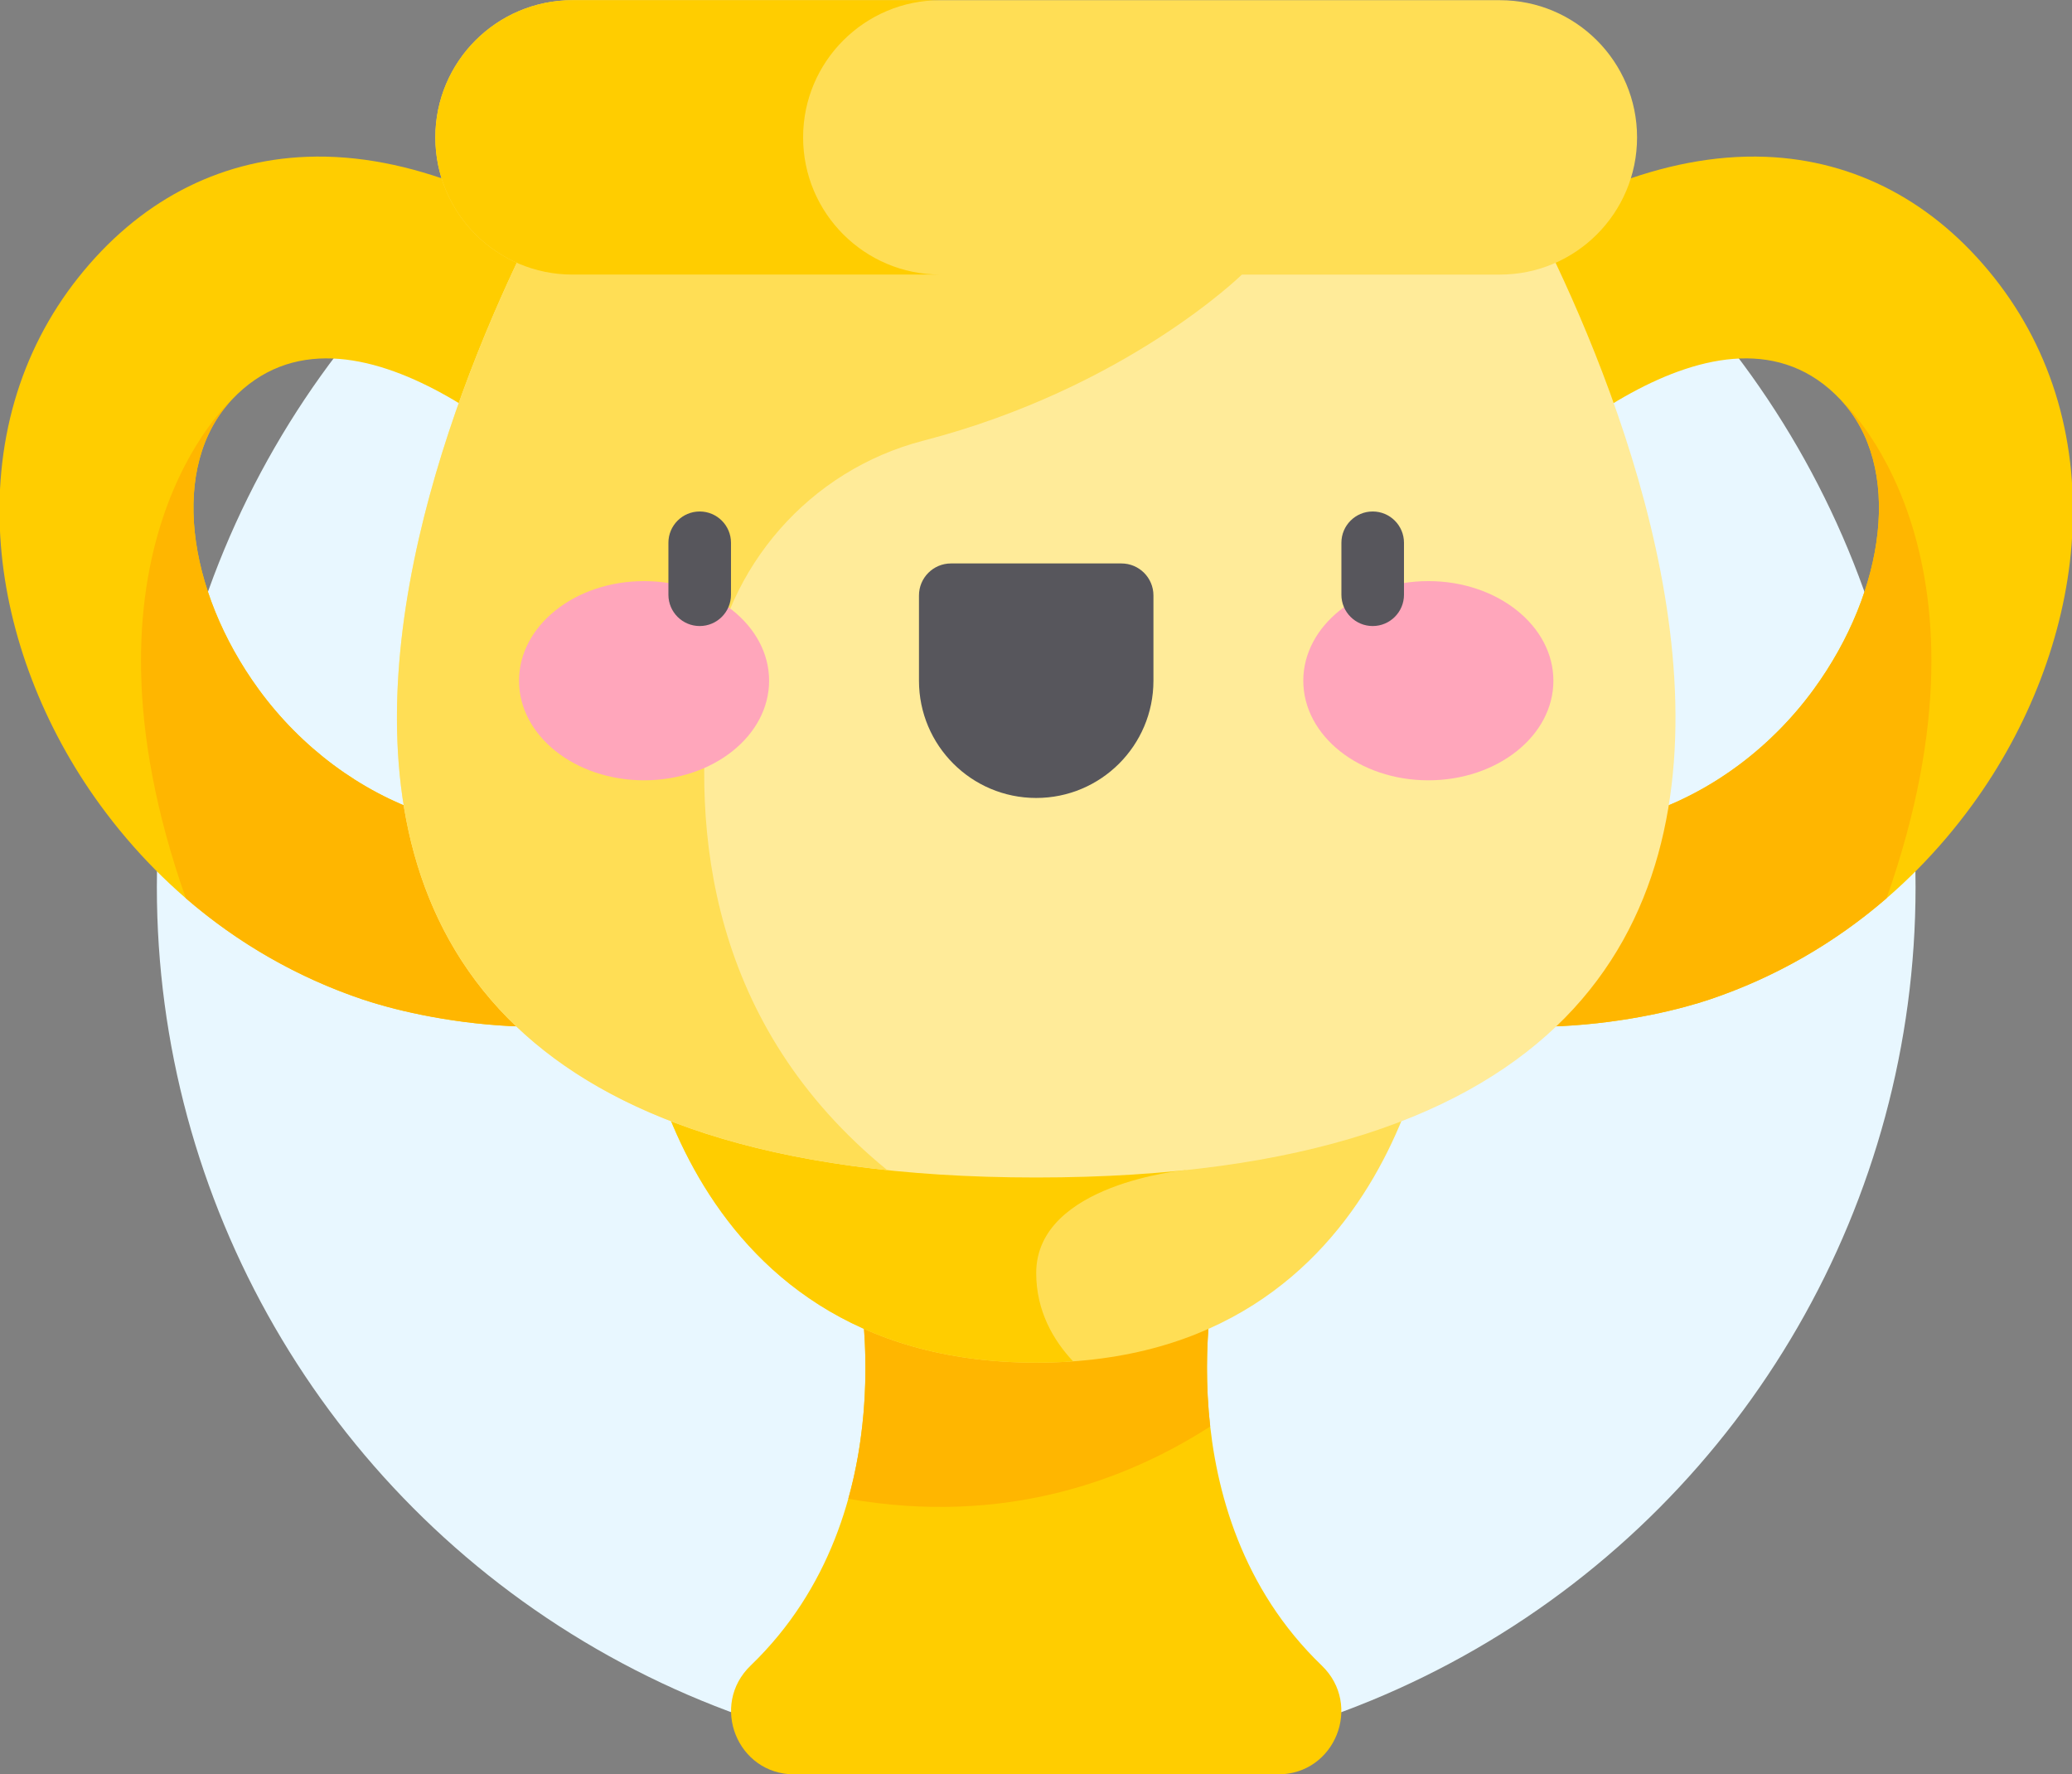 <?xml version="1.0" encoding="UTF-8" standalone="no"?>
<svg
   xmlns:dc="http://purl.org/dc/elements/1.1/"
   xmlns:cc="http://creativecommons.org/ns#"
   xmlns:rdf="http://www.w3.org/1999/02/22-rdf-syntax-ns#"
   xmlns:svg="http://www.w3.org/2000/svg"
   xmlns="http://www.w3.org/2000/svg"
   xmlns:sodipodi="http://sodipodi.sourceforge.net/DTD/sodipodi-0.dtd"
   xmlns:inkscape="http://www.inkscape.org/namespaces/inkscape"
   inkscape:export-ydpi="88.599998"
   inkscape:export-xdpi="88.599998"
   inkscape:export-filename="/Users/macbookpro/Desktop/projects/quiz-frontend/src/img/trophy.png"
   inkscape:version="1.0 (4035a4f, 2020-05-01)"
   sodipodi:docname="trophy.png.svg"
   viewBox="0 0 681 583"
   height="583"
   width="681"
   id="svg987"
   version="1.1">
  <rect x="0" y="0" width="681" height="583" fill="#808080" stroke="none"/>
  <defs
     id="defs991" />
  <sodipodi:namedview
     inkscape:current-layer="g2002"
     inkscape:window-maximized="0"
     inkscape:window-y="0"
     inkscape:window-x="0"
     inkscape:cy="119.96716"
     inkscape:cx="480.14294"
     inkscape:zoom="0.33222975"
     showgrid="false"
     id="namedview989"
     inkscape:window-height="900"
     inkscape:window-width="1440"
     inkscape:pageshadow="2"
     inkscape:pageopacity="0"
     guidetolerance="10"
     gridtolerance="10"
     objecttolerance="10"
     borderopacity="1"
     bordercolor="#666666"
     pagecolor="#ffffff" />
  <g
     id="g995"
     inkscape:label="Image"
     inkscape:groupmode="layer">
    <g
       transform="matrix(1.331,0,0,1.331,-0.168,-0.604)"
       id="g2002">
      <circle
         r="217.141"
         cy="219.506"
         cx="256"
         id="path2056"
         style="fill:#e8f7ff;fill-opacity:1;stroke-width:0.609" />
      <g
         id="g2076">
        <path
           id="path1940"
           fill="#ffcd00"
           d="M 89.695,247.203 C 63.844,238.5 41.43,221.902 24.875,199.207 10.801,179.922 2.09,157.145 0.344,135.082 -1.633,110.105 4.957,87.27 19.406,69.043 34.219,50.355 53.738,40.027 75.852,39.168 127.645,37.133 176.465,88.09 181.855,93.906 l -35.523,32.945 0.031,0.031 C 136.531,116.363 86.473,68.242 57.379,99.137 41.965,115.5 46.145,146.16 64.016,170.652 c 10.465,14.344 25.078,25.227 41.145,30.633 18.633,6.277 38.727,5.453 59.719,-2.449 l 17.066,45.344 c -38.328,17.16 -79.078,7.461 -92.25,3.023 z m 0,0" />
        <path
           id="path1942"
           fill="#ffcd00"
           d="m 422.305,247.203 c 25.848,-8.703 48.262,-25.301 64.82,-47.996 14.07,-19.285 22.785,-42.062 24.531,-64.125 1.977,-24.977 -4.617,-47.812 -19.066,-66.039 -14.809,-18.688 -34.328,-29.016 -56.441,-29.875 C 384.355,37.133 335.535,88.09 330.141,93.906 l 35.523,32.945 -0.027,0.031 c 9.828,-10.52 59.887,-58.641 88.984,-27.746 15.41,16.363 11.234,47.023 -6.637,71.516 -10.465,14.344 -25.078,25.227 -41.145,30.633 -18.633,6.277 -38.727,5.453 -59.719,-2.449 l -17.066,45.344 c 38.324,17.16 79.078,7.461 92.25,3.023 z m 0,0" />
        <path
           id="path1944"
           fill="#ffb600"
           d="m 330.055,244.18 17.066,-45.344 c 20.992,7.902 41.086,8.727 59.719,2.449 16.066,-5.406 30.68,-16.289 41.145,-30.633 17.871,-24.492 22.051,-55.152 6.641,-71.516 0,0 41.719,37.004 11.359,123.082 -12.84,11.098 -27.594,19.566 -43.68,24.984 -13.172,4.438 -53.926,14.137 -92.25,-3.023 z m 0,0" />
        <path
           id="path1946"
           fill="#ffb600"
           d="M 181.945,244.18 164.875,198.836 c -20.992,7.902 -41.082,8.727 -59.719,2.449 C 89.09,195.879 74.48,184.996 64.012,170.652 46.145,146.16 41.965,115.5 57.375,99.137 c 0,0 -41.723,37 -11.363,123.082 12.84,11.098 27.594,19.566 43.684,24.984 13.172,4.438 53.922,14.137 92.25,-3.023 z m 0,0" />
        <path
           id="path1948"
           fill="#ffcd00"
           d="m 300.328,314.746 h -88.66 c 0,0 13.32,58.91 -26.176,96.898 -10.141,9.75 -3.316,26.867 10.754,26.867 h 119.508 c 14.066,0 20.891,-17.117 10.754,-26.867 -39.496,-37.988 -26.18,-96.898 -26.18,-96.898 z m 0,0" />
        <path
           id="path1950"
           fill="#ffb600"
           d="m 300.328,314.746 h -88.66 c 0,0 6.039,26.695 -2.066,55.734 38.617,6.746 68.742,-4.598 89.367,-17.852 -2.395,-21.27 1.359,-37.883 1.359,-37.883 z m 0,0" />
        <path
           id="path1952"
           fill="#ffde55"
           d="m 157.387,245.445 h 197.223 c 0,0 -7.953,91.422 -98.609,91.422 -90.656,0 -98.613,-91.422 -98.613,-91.422 z m 0,0" />
        <path
           id="path1954"
           fill="#ffcd00"
           d="M 292.859,289.336 V 245.445 H 157.387 c 0,0 7.957,91.422 98.613,91.422 3.133,0 6.168,-0.109 9.109,-0.32 C 260.238,331.348 256,324.129 256,314.746 c 0,-22.117 36.859,-25.41 36.859,-25.41 z m 0,0" />
        <path
           id="path1956"
           fill="#ffeb99"
           d="m 370.438,38.93 h -228.875 c 0,0 -152.637,252.227 114.438,252.227 267.074,0 114.438,-252.227 114.438,-252.227 z m 0,0" />
        <path
           id="path1958"
           fill="#ffde55"
           d="m 175.516,169.066 c 3.766,-28.746 24.52,-52.547 52.582,-59.809 50.129,-12.973 78.691,-41.012 78.691,-41.012 V 38.93 H 141.551 c 0,0 -137.805,227.773 77.68,250.418 -43.809,-35.762 -48.504,-83.758 -43.715,-120.281 z m 0,0" />
        <path
           id="path1960"
           fill="#b2e59c"
           d="M 370.5,68.246 H 141.496 c -18.707,0 -33.871,-15.168 -33.871,-33.875 C 107.625,15.664 122.789,0.5 141.496,0.5 H 370.5 c 18.707,0 33.871,15.164 33.871,33.871 0,18.707 -15.164,33.875 -33.871,33.875 z m 0,0"
           style="fill:#ffde55;fill-opacity:1" />
        <path
           id="path1962"
           fill="#9ad880"
           d="M 198.441,34.371 C 198.441,15.664 213.609,0.5 232.316,0.5 h -90.82 c -18.707,0 -33.871,15.164 -33.871,33.871 0,18.707 15.164,33.871 33.871,33.871 h 90.82 c -18.707,0.004 -33.875,-15.164 -33.875,-33.871 z m 0,0"
           style="fill:#ffcd00;fill-opacity:1" />
        <path
           id="path1964"
           fill="#57565c"
           d="m 256,197.457 c -15.988,0 -28.949,-12.961 -28.949,-28.949 v -21.047 c 0,-4.363 3.539,-7.902 7.902,-7.902 h 42.094 c 4.363,0 7.902,3.539 7.902,7.902 v 21.047 c -0.004,15.988 -12.961,28.949 -28.949,28.949 z m 0,0" />
        <path
           id="path1966"
           fill="#ffa6bb"
           d="m 190.043,168.508 c 0,-13.578 -13.824,-24.59 -30.875,-24.59 -17.055,0 -30.879,11.012 -30.879,24.59 0,13.582 13.824,24.59 30.879,24.59 17.051,0 30.875,-11.008 30.875,-24.59 z m 0,0" />
        <path
           id="path1968"
           fill="#ffa6bb"
           d="m 383.711,168.508 c 0,-13.578 -13.824,-24.59 -30.879,-24.59 -17.055,0 -30.879,11.012 -30.879,24.59 0,13.582 13.824,24.59 30.879,24.59 17.055,0 30.879,-11.008 30.879,-24.59 z m 0,0" />
        <g
           id="g1974"
           fill="#57565c">
          <path
             id="path1970"
             d="m 339.09,155.012 c -4.266,0 -7.727,-3.461 -7.727,-7.727 v -12.828 c 0,-4.266 3.461,-7.727 7.727,-7.727 4.266,0 7.727,3.461 7.727,7.727 v 12.828 c 0,4.266 -3.461,7.727 -7.727,7.727 z m 0,0" />
          <path
             id="path1972"
             d="m 172.906,155.012 c -4.266,0 -7.727,-3.461 -7.727,-7.727 v -12.828 c 0,-4.266 3.461,-7.727 7.727,-7.727 4.27,0 7.727,3.461 7.727,7.727 v 12.828 c 0,4.266 -3.457,7.727 -7.727,7.727 z m 0,0" />
        </g>
      </g>
    </g>
  </g>
</svg>
